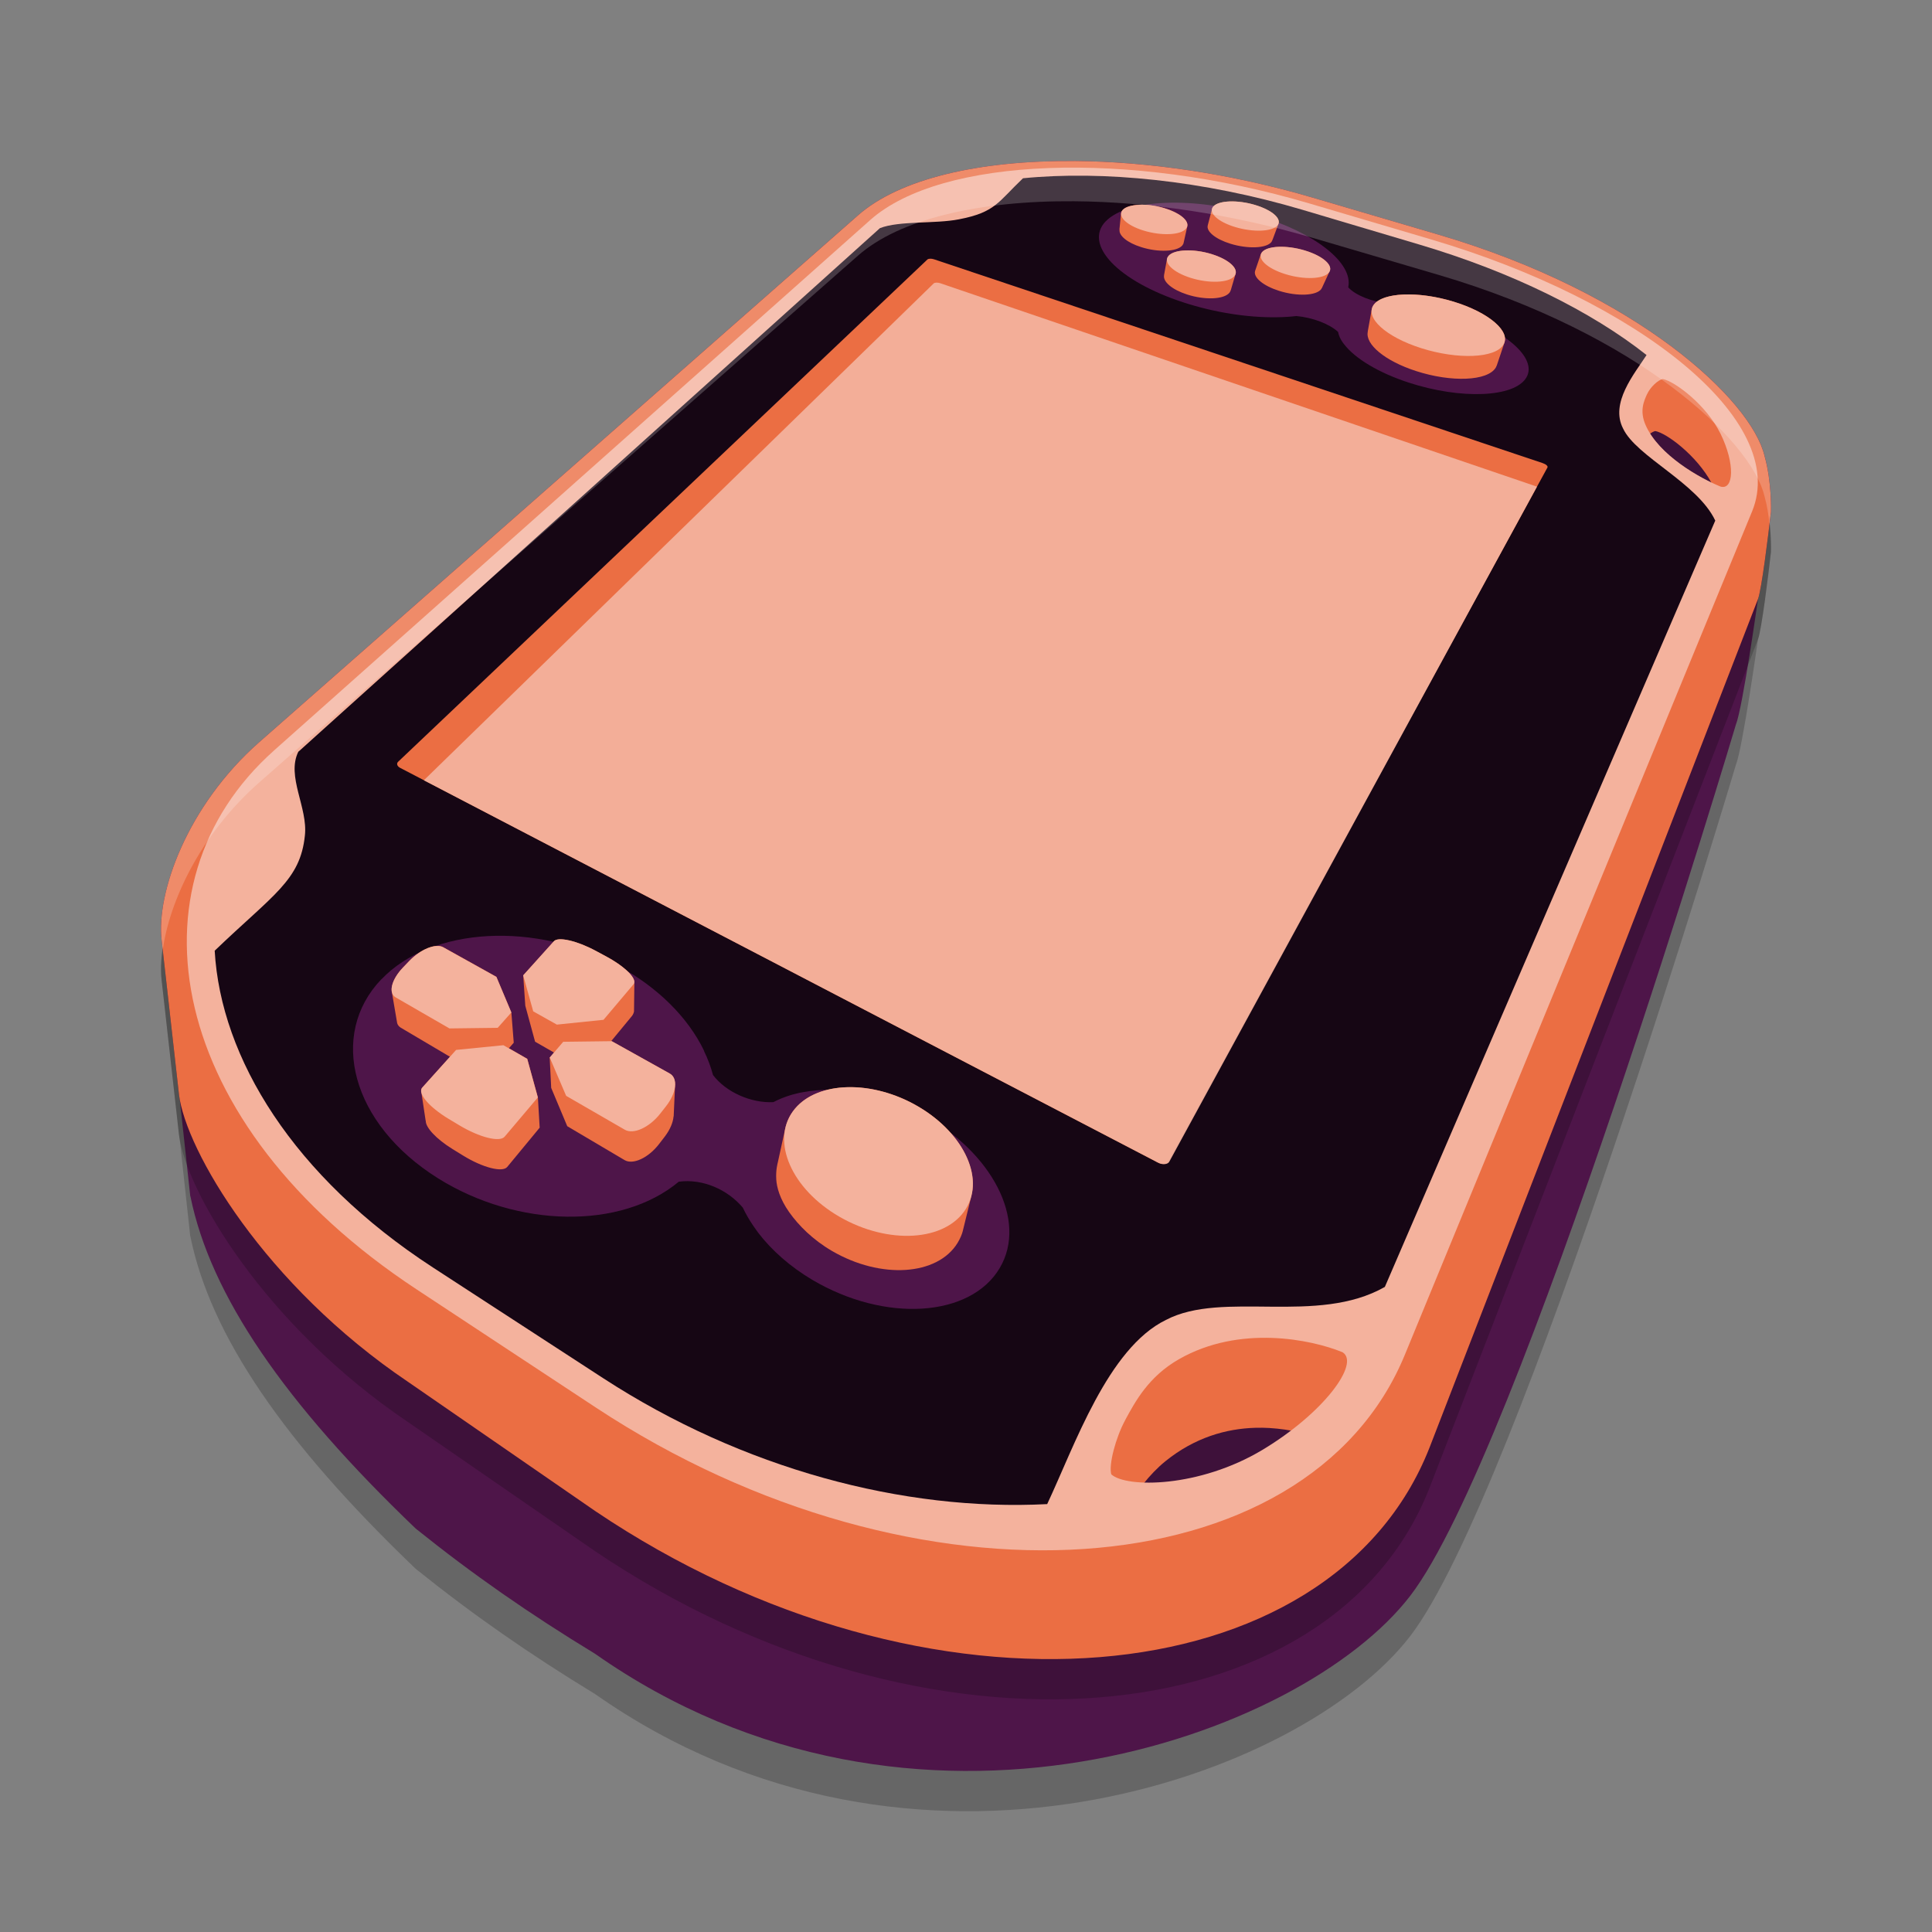 <svg xmlns="http://www.w3.org/2000/svg" width="48" height="48" version="1.1">
 <rect width="100%" height="100%" fill="#808080" stroke="none"/>
 <path style="opacity:0.2" d="M 26.688,5.001 C 24.331,4.983 22.353,5.438 21.318,6.349 L 6.441,19.439 c -1.803,1.586 -2.561,3.758 -2.425,4.918 l 0.431,3.837 c 0.005,0.042 0.012,0.085 0.02,0.13 l 0.26,2.395 h 0.003 c 0.497,2.456 2.331,5.132 5.598,8.258 1.413,1.136 2.831,2.122 4.455,3.11 7.908,5.555 17.557,2.073 20.255,-1.441 2.699,-3.514 8.09,-21.645 8.09,-21.645 0.168,-0.416 0.548,-3.116 0.548,-3.116 0.089,-0.226 0.258,-1.595 0.323,-2.173 0,0 0.025,-0.731 -0.16,-1.385 C 43.515,10.947 40.694,8.286 35.742,6.831 L 32.607,5.909 c -2.024,-0.595 -4.086,-0.895 -5.919,-0.909 z"/>
 <path style="fill:#4e1549" d="M 26.688,4.001 C 24.331,3.983 22.353,4.438 21.318,5.349 L 6.441,18.439 c -1.803,1.586 -2.561,3.758 -2.425,4.918 l 0.431,3.837 c 0.005,0.042 0.012,0.085 0.02,0.13 l 0.26,2.395 h 0.003 c 0.497,2.456 2.331,5.132 5.598,8.258 1.413,1.136 2.831,2.122 4.455,3.11 7.908,5.555 17.557,2.073 20.255,-1.441 2.699,-3.514 8.09,-21.645 8.09,-21.645 0.168,-0.416 0.548,-3.116 0.548,-3.116 0.089,-0.226 0.258,-1.595 0.323,-2.173 0,0 0.025,-0.731 -0.16,-1.385 C 43.515,9.947 40.694,7.286 35.742,5.831 L 32.607,4.909 c -2.024,-0.595 -4.086,-0.895 -5.919,-0.909 z"/>
 <path style="opacity:0.2" d="M 26.688,5 C 24.331,4.982 22.353,5.438 21.318,6.348 L 6.441,19.439 c -1.803,1.586 -2.561,3.758 -2.425,4.918 l 0.431,3.837 c 0.168,1.383 2.121,4.731 5.691,7.138 l 4.652,3.211 c 8.238,5.554 18.284,4.647 20.727,-1.58 l 8.159,-21.078 c 0.089,-0.226 0.258,-1.595 0.323,-2.173 0,0 0.025,-0.731 -0.16,-1.385 C 43.515,10.947 40.694,8.286 35.742,6.83 L 32.607,5.909 c -2.024,-0.595 -4.086,-0.895 -5.919,-0.909 z m 14.437,6.708 c 0.281,0.051 1.025,0.603 1.397,1.287 -0.486,-0.234 -1.185,-0.672 -1.531,-1.219 0.045,-0.032 0.098,-0.061 0.134,-0.068 z m -9.786,24.762 c 0.253,0.003 0.529,0.032 0.76,0.076 -0.215,0.163 -0.47,0.346 -0.721,0.497 -1.033,0.62 -2.199,0.835 -2.964,0.812 0.151,-0.189 0.34,-0.391 0.541,-0.553 0.727,-0.588 1.511,-0.81 2.237,-0.83 0.05,-0.001 0.099,-0.002 0.148,-0.001 z"/>
 <path style="fill:#eb6e43" d="M 26.688,4.001 C 24.331,3.983 22.353,4.438 21.318,5.349 L 6.441,18.439 c -1.803,1.586 -2.561,3.758 -2.425,4.918 l 0.431,3.837 c 0.168,1.383 2.121,4.731 5.691,7.138 l 4.652,3.211 c 8.238,5.554 18.284,4.647 20.727,-1.58 l 8.159,-21.078 c 0.089,-0.226 0.258,-1.595 0.323,-2.173 0,0 0.025,-0.731 -0.16,-1.385 C 43.515,9.947 40.694,7.286 35.742,5.831 L 32.607,4.909 c -2.024,-0.595 -4.086,-0.895 -5.919,-0.909 z M 41.125,10.709 c 0.281,0.051 1.025,0.603 1.397,1.287 -0.486,-0.234 -1.185,-0.672 -1.531,-1.219 0.045,-0.032 0.098,-0.061 0.134,-0.068 z m -9.786,24.762 c 0.253,0.003 0.529,0.032 0.76,0.076 -0.215,0.163 -0.47,0.346 -0.721,0.497 -1.033,0.62 -2.199,0.835 -2.964,0.812 0.151,-0.189 0.34,-0.391 0.541,-0.553 0.727,-0.588 1.511,-0.81 2.237,-0.83 0.05,-0.001 0.099,-0.002 0.148,-0.001 z"/>
 <path style="fill:#f4b29d" d="m 6.809,18.645 c -3.735,3.323 -2.7,9.276 3.535,13.385 0,0 4.466,2.944 4.466,2.944 7.955,5.243 17.677,4.554 20.093,-1.315 0,0 8.627,-20.953 8.627,-20.953 0.934,-2.268 -2.844,-5.242 -7.966,-6.755 0,0 -3.046,-0.9 -3.046,-0.9 -4.475,-1.322 -9.136,-1.151 -10.896,0.414 0,0 -14.814,13.18 -14.814,13.18 m 21.15,16.63 c 0.242,-0.443 0.572,-1.074 1.338,-1.509 1.5,-0.854 3.274,-0.492 4.059,-0.17 0.441,0.274 -0.465,1.51 -1.989,2.425 -1.568,0.942 -3.385,0.951 -3.757,0.608 -0.067,-0.232 0.105,-0.905 0.35,-1.354 0,0 0,0 0,0 M 40.922,9.792 c 0.075,-0.169 0.27,-0.353 0.39,-0.375 0.292,0.054 1.081,0.638 1.435,1.361 0.367,0.75 0.327,1.405 -7.38e-4,1.311 -0.518,-0.211 -1.528,-0.779 -1.859,-1.522 -0.161,-0.361 -0.042,-0.606 0.034,-0.776 0,0 0,0 0,0"/>
 <path style="fill:#160614" d="m 7.433,18.657 c -0.009,0.006 -0.015,0.014 -0.022,0.021 -0.3,0.612 0.241,1.386 0.164,2.079 -0.115,1.118 -0.785,1.465 -2.241,2.863 0.151,2.666 1.952,5.613 5.42,7.869 0,0 4.232,2.752 4.232,2.752 3.462,2.251 7.462,3.313 11.031,3.128 0.682,-1.452 1.508,-3.873 2.951,-4.576 1.417,-0.742 3.755,0.139 5.438,-0.82 0,0 8.209,-19.039 8.209,-19.039 -0.441,-0.935 -1.961,-1.588 -2.29,-2.287 C 39.996,10.011 40.604,9.291 40.908,8.821 39.544,7.741 37.575,6.763 35.277,6.08 c 0,0 -2.913,-0.866 -2.913,-0.866 -2.474,-0.735 -4.966,-0.981 -6.948,-0.785 -0.621,0.59 -0.683,0.845 -1.592,1.02 -0.588,0.116 -1.481,0.031 -1.962,0.219 -0.009,0.006 -0.013,0.011 -0.018,0.016 0,0 -14.41,12.974 -14.41,12.974"/>
 <path style="fill:#4e1549" d="m 27.472,5.499 c 0.532,-0.557 2.199,-0.62 3.777,-0.144 1.419,0.428 2.379,1.176 2.247,1.784 0.187,0.202 0.584,0.354 0.988,0.404 0.113,-0.002 0.23,0.002 0.351,0.01 0,0 0.14,0.011 0.14,0.011 0.375,0.037 0.771,0.117 1.152,0.235 1.263,0.391 2.081,1.098 1.795,1.581 -0.293,0.496 -1.619,0.552 -2.929,0.124 -0.735,-0.241 -1.326,-0.594 -1.598,-0.95 0,0 -0.028,-0.035 -0.028,-0.035 -0.066,-0.093 -0.107,-0.184 -0.123,-0.272 -0.206,-0.195 -0.63,-0.359 -1.036,-0.395 -0.152,0.018 -0.314,0.028 -0.482,0.03 0,0 -0.009,1.304e-4 -0.009,1.304e-4 C 30.99,7.893 30.165,7.761 29.408,7.515 27.761,6.978 26.92,6.074 27.47,5.499 c 0,0 0,2.76e-5 0,2.76e-5 M 9.472,24.332 c -1.313,1.374 -0.749,3.592 1.413,4.944 1.981,1.237 4.551,1.274 5.979,0.083 0.597,-0.079 1.21,0.194 1.591,0.644 0.072,0.152 0.158,0.302 0.259,0.45 0,0 0.12,0.17 0.12,0.17 0.342,0.447 0.804,0.851 1.344,1.172 1.809,1.073 3.934,0.937 4.661,-0.293 0.699,-1.182 -0.199,-2.885 -1.93,-3.817 -0.965,-0.518 -2.052,-0.72 -2.953,-0.551 0,0 -0.09,0.016 -0.09,0.016 -0.237,0.052 -0.455,0.13 -0.651,0.232 -0.55,0.029 -1.175,-0.244 -1.501,-0.674 -0.053,-0.201 -0.128,-0.401 -0.224,-0.598 0,0 0,-0.009 0,-0.009 -0.402,-0.832 -1.158,-1.575 -2.116,-2.096 -2.067,-1.121 -4.649,-0.982 -5.898,0.326 0,0 0,-2.8e-5 0,-2.8e-5"/>
 <path style="fill:#eb6e43" d="m 9.891,18.926 c 0,0 13.149,-12.478 13.149,-12.478 0.026,-0.025 0.098,-0.028 0.162,-0.007 0,0 15.126,5.065 15.126,5.065 0.083,0.028 0.136,0.076 0.118,0.109 0,0 -9.424,17.248 -9.424,17.248 -0.036,0.066 -0.153,0.073 -0.262,0.016 0,0 -18.819,-9.802 -18.819,-9.802 -0.075,-0.039 -0.097,-0.107 -0.049,-0.152 0,0 0,0 0,0"/>
 <path style="fill:#eb6e43" d="m 13.902,23.337 c -0.066,0.003 -0.115,0.019 -0.141,0.05 l -0.762,0.847 -1.48e-4,2e-4 1.48e-4,10e-4 0.052,0.752 0.243,0.893 0.47,0.27 -0.107,0.125 1.47e-4,6.14e-4 0.037,0.752 0.399,0.952 1.424,0.842 c 0.209,0.124 0.592,-0.055 0.855,-0.396 l 0.143,-0.186 c 0.133,-0.173 0.206,-0.352 0.219,-0.502 h 0.003 l 0.033,-0.736 -0.001,-4.14e-4 c 0.018,-0.149 -0.025,-0.271 -0.131,-0.33 L 15.199,25.868 v -2.15e-4 l -0.015,2.15e-4 0.52,-0.63 c 0.024,-0.031 0.045,-0.084 0.048,-0.11 l 0.009,-0.732 h -0.001 c 0.001,-0.147 -0.282,-0.409 -0.697,-0.632 L 14.804,23.625 C 14.45,23.435 14.1,23.328 13.902,23.337 Z m -3.014,0.165 c -0.202,-0.01 -0.493,0.135 -0.722,0.374 l -0.156,0.163 c -0.197,0.206 -0.297,0.427 -0.279,0.581 h -2.067e-4 l 2.067e-4,6.14e-4 0.136,0.795 c 0.006,0.032 0.035,0.085 0.09,0.117 l 1.223,0.723 -0.687,0.764 c -0.027,0.029 -0.034,0.067 -0.025,0.112 -3e-6,-5e-6 -10e-4,6e-6 -10e-4,0 9e-5,-0.005 0.108,0.712 0.108,0.712 h 0.003 c -0.008,0.164 0.257,0.453 0.666,0.705 l 0.263,0.162 c 0.485,0.299 0.976,0.425 1.095,0.282 l 0.806,-0.976 -0.044,-0.752 v -8.13e-4 c 0,0 -1.47e-4,0 -1.47e-4,0 l -0.264,-0.958 -0.456,-0.262 0.12,-0.138 -0.059,-0.752 1.48e-4,-2.15e-4 -0.372,-0.885 -1.32,-0.735 c -0.035,-0.02 -0.077,-0.03 -0.124,-0.033 z M 30.549,5.005 c -0.186,0.007 -0.335,0.049 -0.403,0.124 -0.022,0.024 -0.033,0.05 -0.036,0.077 l -7.38e-4,-1.534e-4 -0.103,0.392 7.39e-4,4.602e-4 c -0.043,0.147 0.184,0.34 0.562,0.457 0.431,0.133 0.888,0.116 1.016,-0.039 0.014,-0.017 0.022,-0.036 0.027,-0.055 l 0.002,6.136e-4 0.155,-0.416 -5.9e-4,-1.534e-4 C 31.805,5.395 31.563,5.204 31.177,5.09 30.959,5.026 30.735,4.998 30.549,5.005 Z m -2.241,0.083 c -0.187,0.007 -0.339,0.049 -0.412,0.124 -0.026,0.027 -0.039,0.056 -0.043,0.087 l -7.39e-4,-1.534e-4 -0.041,0.407 0.004,0.001 c -0.021,0.144 0.187,0.323 0.538,0.433 0.423,0.134 0.882,0.116 1.02,-0.04 0.012,-0.013 0.017,-0.027 0.023,-0.042 l 0.004,0.001 0.003,-0.011 c 0.003,-0.008 0.004,-0.017 0.006,-0.026 l 0.09,-0.401 -0.002,-4.602e-4 c 0.036,-0.148 -0.192,-0.336 -0.565,-0.448 -0.214,-0.064 -0.436,-0.092 -0.623,-0.086 z m 3.458,1.045 c -0.192,0.007 -0.344,0.052 -0.412,0.132 -0.015,0.017 -0.024,0.036 -0.03,0.055 l -0.001,-1.534e-4 -0.143,0.419 h 4.42e-4 c -0.039,0.157 0.203,0.362 0.597,0.487 0.45,0.142 0.921,0.123 1.048,-0.042 0.005,-0.007 0.005,-0.014 0.009,-0.021 l 0.004,7.67e-4 0.194,-0.42 c 0.001,-0.003 0.003,-0.005 0.004,-0.008 l 0.002,-0.005 -5.91e-4,-1.534e-4 C 33.101,6.568 32.84,6.351 32.418,6.224 32.191,6.155 31.959,6.126 31.767,6.133 Z m -2.311,0.089 c -0.193,0.007 -0.348,0.052 -0.421,0.132 -0.021,0.024 -0.033,0.049 -0.039,0.075 l -7.39e-4,-1.534e-4 -0.075,0.412 0.002,4.602e-4 c -0.031,0.156 0.195,0.354 0.57,0.475 0.442,0.143 0.916,0.124 1.053,-0.042 0.015,-0.018 0.024,-0.038 0.03,-0.058 l 0.002,4.602e-4 0.121,-0.41 c 0.002,-0.005 0.004,-0.01 0.004,-0.015 l 0.001,-0.005 -7.39e-4,-1.534e-4 C 30.729,6.629 30.488,6.432 30.102,6.313 29.879,6.244 29.648,6.214 29.455,6.222 Z M 35.015,7.315 c -0.423,-0.004 -0.757,0.083 -0.885,0.257 -0.03,0.041 -0.047,0.085 -0.052,0.131 l -7.38e-4,-1.534e-4 -0.097,0.539 0.002,6.136e-4 c -0.067,0.31 0.421,0.724 1.199,0.976 0.882,0.286 1.775,0.249 1.979,-0.083 0.009,-0.015 0.015,-0.032 0.022,-0.048 l 0.002,4.602e-4 0.004,-0.012 c 5.91e-4,-0.002 8.86e-4,-0.004 0.002,-0.006 l 0.193,-0.573 -0.001,-4.602e-4 C 37.473,8.175 36.93,7.742 36.109,7.493 35.727,7.377 35.344,7.318 35.015,7.315 Z M 21.175,27.011 c -0.632,-0.012 -1.184,0.193 -1.478,0.604 -0.095,0.132 -0.157,0.277 -0.189,0.43 l -5.9e-4,-4.14e-4 -0.181,0.827 c -0.005,0.023 -0.056,0.197 -0.04,0.437 0.013,0.188 0.085,0.473 0.319,0.805 0.234,0.332 0.59,0.689 1.065,0.966 1.214,0.708 2.62,0.615 3.12,-0.199 0.067,-0.109 0.112,-0.226 0.127,-0.286 l 0.218,-0.888 -4.42e-4,-2.14e-4 C 24.324,28.946 23.743,27.995 22.713,27.435 22.207,27.16 21.667,27.02 21.175,27.011 Z"/>
 <path style="fill:#f4b29d" d="m 12.999,24.234 c 0,0 0.249,0.893 0.249,0.893 0,0 0.587,0.329 0.587,0.329 0,0 1.159,-0.119 1.159,-0.119 0,0 0.745,-0.882 0.745,-0.882 0.106,-0.125 -0.198,-0.434 -0.676,-0.691 0,0 -0.26,-0.14 -0.26,-0.14 -0.471,-0.253 -0.937,-0.36 -1.043,-0.238 0,0 -0.762,0.847 -0.762,0.847 m -1.665,1.852 c 0,0 1.174,-0.117 1.174,-0.117 0,0 0.591,0.339 0.591,0.339 0,0 0.264,0.959 0.264,0.959 0,0 -0.825,0.975 -0.825,0.975 -0.122,0.144 -0.624,0.017 -1.121,-0.281 0,0 -0.27,-0.162 -0.27,-0.162 -0.489,-0.294 -0.781,-0.641 -0.655,-0.778 0,0 0.841,-0.935 0.841,-0.935 M 15.199,25.868 c 0,0 -1.206,0.015 -1.206,0.015 0,0 -0.335,0.391 -0.335,0.391 0,0 0.408,0.952 0.408,0.952 0,0 1.458,0.842 1.458,0.842 0.214,0.124 0.606,-0.054 0.876,-0.396 0,0 0.146,-0.186 0.146,-0.186 0.264,-0.336 0.304,-0.698 0.092,-0.816 0,0 -1.439,-0.802 -1.439,-0.802 m -2.867,-1.598 c 0,0 0.372,0.885 0.372,0.885 0,0 -0.339,0.381 -0.339,0.381 0,0 -1.199,0.015 -1.199,0.015 0,0 -1.334,-0.77 -1.334,-0.77 -0.19,-0.11 -0.108,-0.441 0.179,-0.741 0,0 0.156,-0.163 0.156,-0.163 0.282,-0.295 0.658,-0.446 0.846,-0.341 0,0 1.32,0.735 1.32,0.735 M 28.932,5.174 c 0.431,0.13 0.67,0.36 0.529,0.514 -0.142,0.156 -0.614,0.174 -1.05,0.04 -0.433,-0.133 -0.661,-0.364 -0.514,-0.516 0.146,-0.15 0.607,-0.167 1.035,-0.039 0,0 0,0 0,0 m 3.487,1.05 c 0.458,0.138 0.728,0.382 0.599,0.547 -0.131,0.166 -0.616,0.185 -1.079,0.042 -0.46,-0.141 -0.719,-0.387 -0.583,-0.548 0.135,-0.16 0.609,-0.178 1.064,-0.041 0,0 0,0 0,0 M 31.737,5.602 c -0.132,0.155 -0.602,0.173 -1.046,0.04 -0.44,-0.132 -0.683,-0.362 -0.546,-0.513 0.136,-0.15 0.596,-0.167 1.031,-0.038 0.439,0.129 0.692,0.358 0.561,0.512 0,0 0,0 0,0 M 30.667,6.862 C 30.525,7.028 30.038,7.047 29.583,6.904 29.131,6.762 28.887,6.515 29.034,6.354 c 0.145,-0.16 0.622,-0.178 1.068,-0.041 0.45,0.139 0.704,0.384 0.564,0.549 0,0 0,0 0,0 m 5.442,0.631 c 0.885,0.269 1.447,0.75 1.241,1.076 -0.209,0.331 -1.127,0.369 -2.033,0.083 -0.893,-0.282 -1.417,-0.766 -1.186,-1.08 0.227,-0.309 1.106,-0.344 1.978,-0.079 0,0 0,0 0,0 M 22.713,27.435 c 1.184,0.644 1.776,1.804 1.286,2.596 -0.503,0.814 -1.93,0.903 -3.149,0.195 -1.191,-0.692 -1.691,-1.863 -1.153,-2.612 0.524,-0.73 1.859,-0.809 3.017,-0.179 0,0 0,0 0,0"/>
 <path style="opacity:0.95;fill:#f4b29d" d="m 23.197,7.042 c 0.025,-0.024 0.096,-0.027 0.158,-0.007 l 14.831,5.056 c -3.08,5.654 -6.057,11.12 -9.137,16.774 -0.035,0.064 -0.163,0.08 -0.269,0.025 -6.172,-3.215 -12.076,-6.29 -18.249,-9.504 z"/>
 <path style="fill:#ffffff;opacity:0.2" d="M 26.688 4 C 24.331 3.982 22.353 4.439 21.318 5.35 L 6.441 18.439 C 4.639 20.026 3.88 22.197 4.016 23.357 L 4.043 23.607 C 4.207 22.402 4.973 20.731 6.441 19.439 L 21.318 6.35 C 22.353 5.439 24.331 4.982 26.688 5 C 28.521 5.014 30.583 5.313 32.607 5.908 L 35.742 6.83 C 40.694 8.286 43.515 10.948 43.838 12.328 C 43.904 12.56 43.938 12.792 43.961 13.008 C 43.972 12.918 43.99 12.783 43.998 12.713 C 43.998 12.713 44.023 11.982 43.838 11.328 C 43.515 9.948 40.694 7.286 35.742 5.83 L 32.607 4.908 C 30.583 4.313 28.521 4.014 26.688 4 z"/>
</svg>
